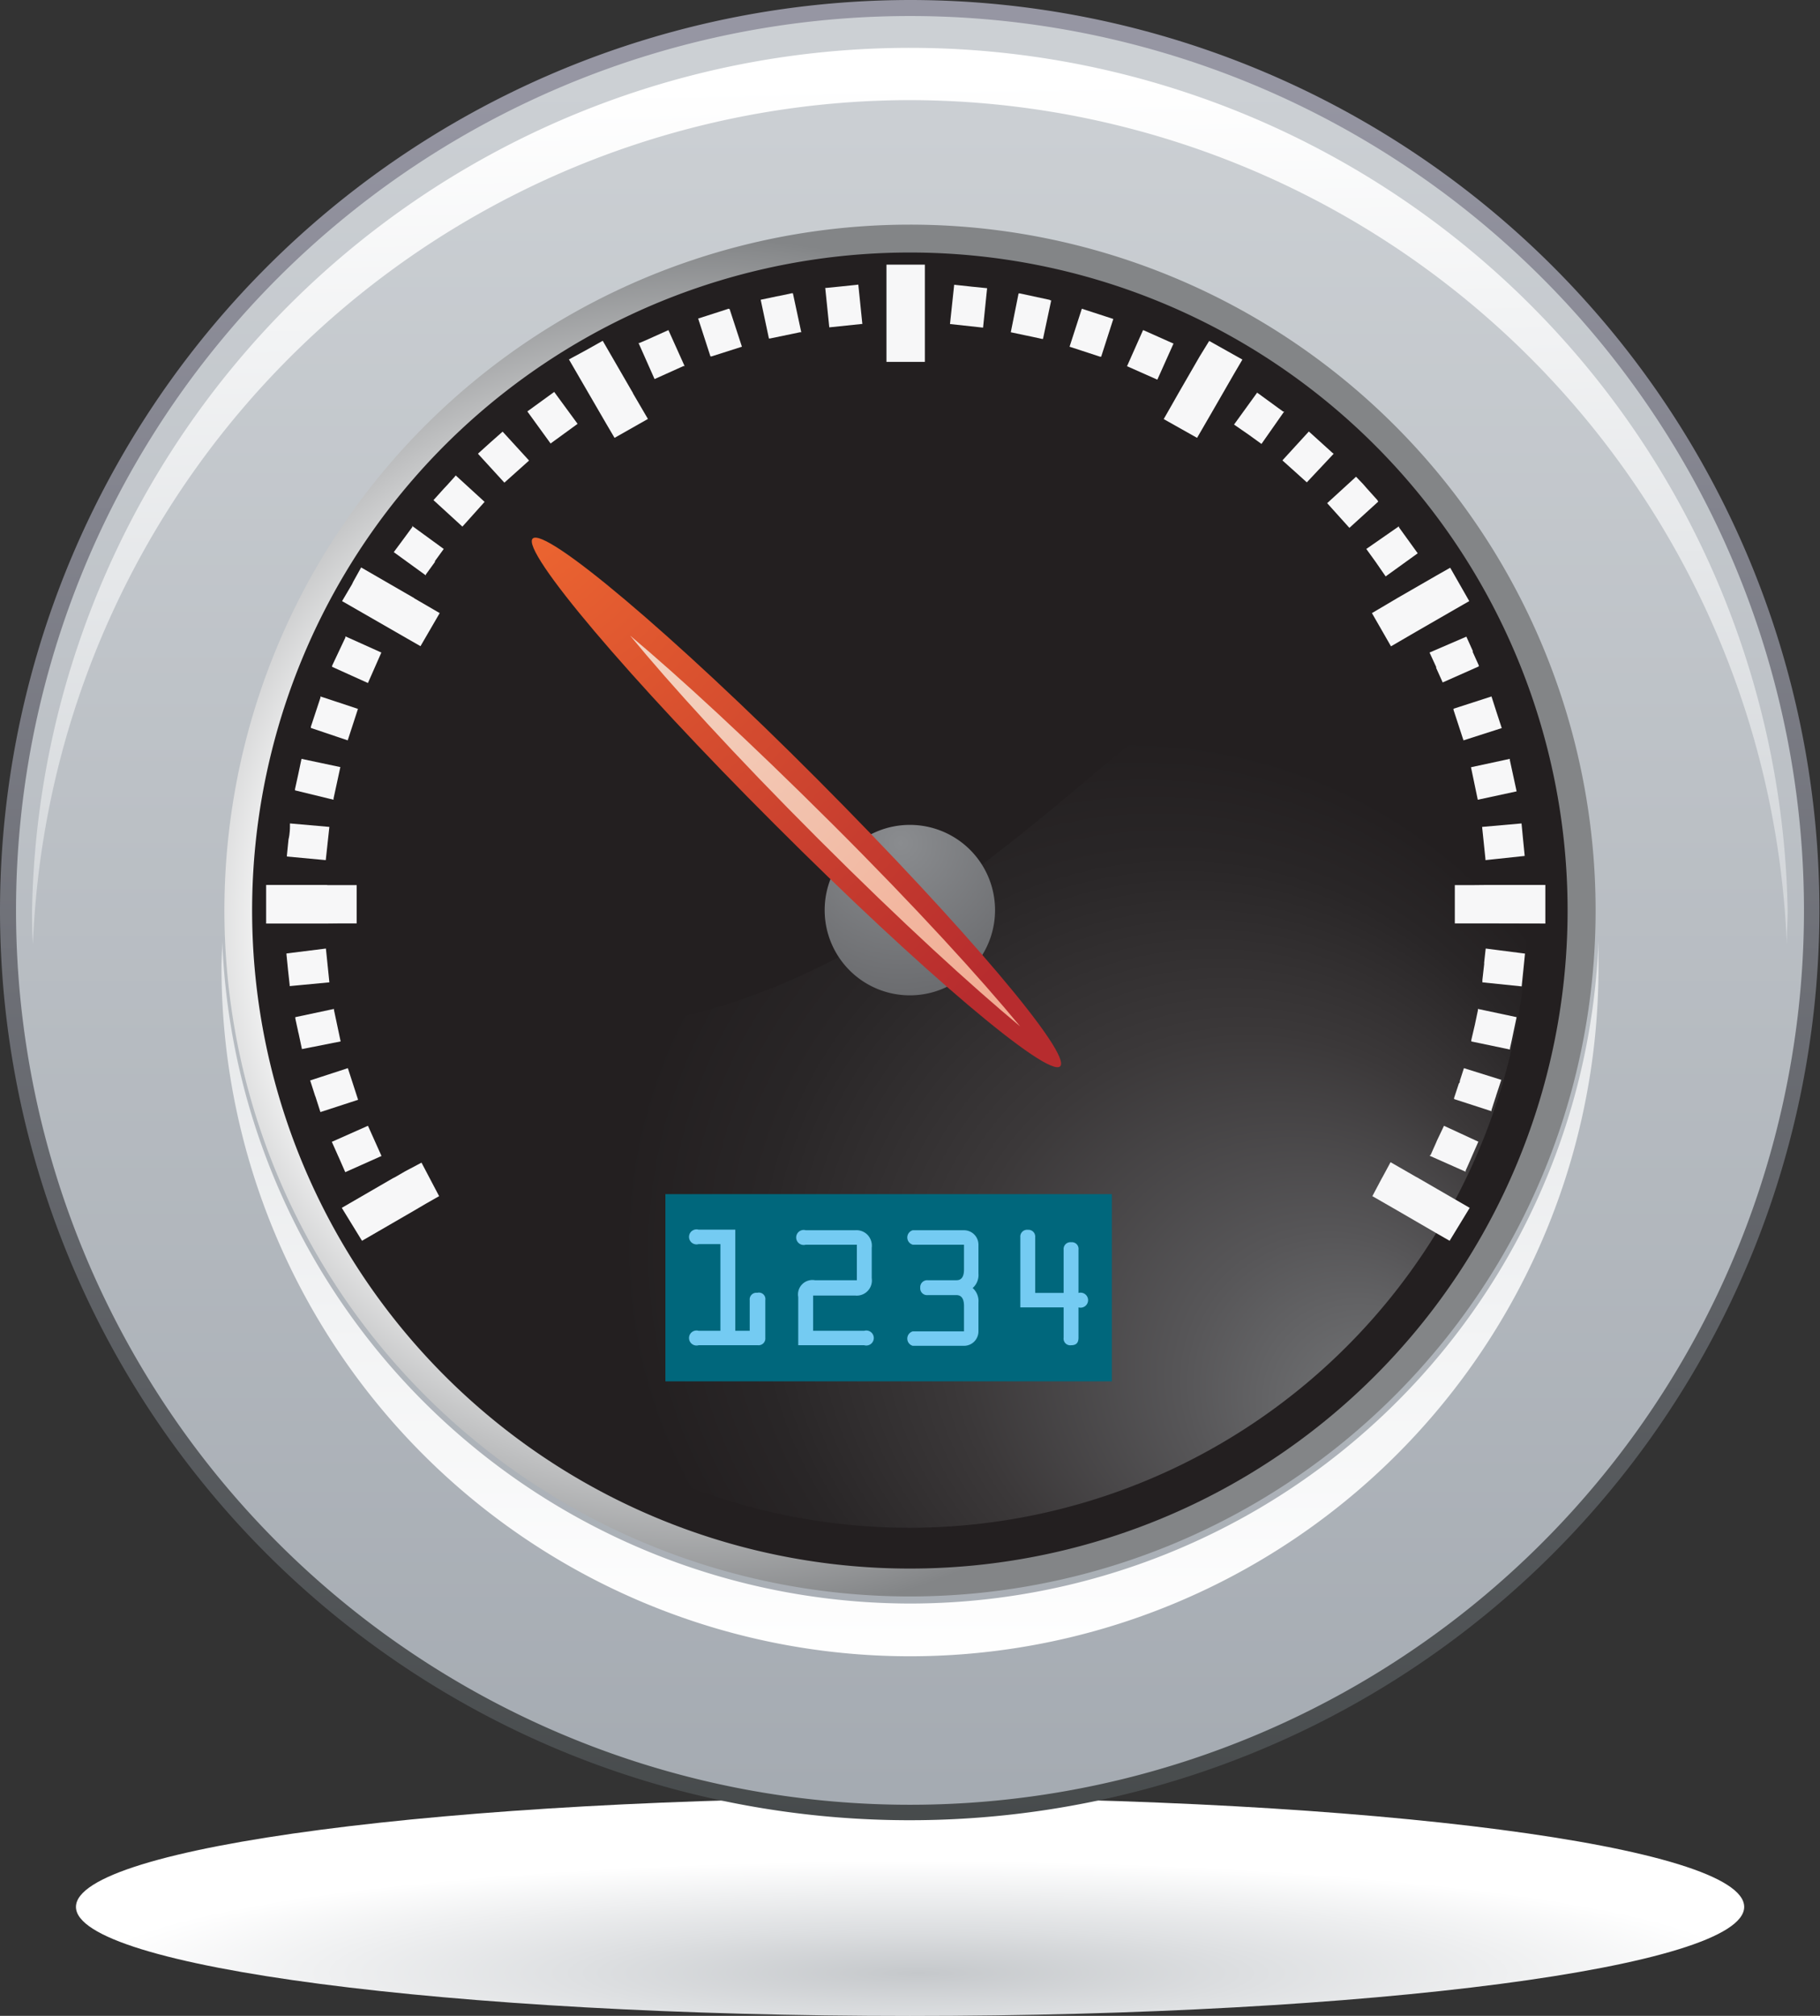 <svg xmlns="http://www.w3.org/2000/svg" xmlns:xlink="http://www.w3.org/1999/xlink" width="126.04" height="139.54" viewBox="0 0 126.04 139.54">
  <rect x="0" y="0" width="126.04" height="139.54" fill="#333333" stroke="none"/>
  <defs>
    <style>
      .cls-1 {
        fill: url(#radial-gradient);
      }

      .cls-2 {
        fill: url(#linear-gradient);
      }

      .cls-3 {
        fill: url(#linear-gradient-2);
      }

      .cls-4 {
        fill: url(#linear-gradient-3);
      }

      .cls-5 {
        fill: url(#linear-gradient-4);
      }

      .cls-6 {
        fill: url(#radial-gradient-2);
      }

      .cls-7 {
        fill: #231f20;
      }

      .cls-8 {
        fill: url(#radial-gradient-3);
      }

      .cls-9 {
        fill: url(#radial-gradient-4);
      }

      .cls-10 {
        fill: #f7f7f8;
      }

      .cls-11 {
        fill: url(#radial-gradient-5);
      }

      .cls-12 {
        fill: #00677c;
      }

      .cls-13 {
        fill: #74cbf2;
      }

      .cls-14 {
        fill: url(#radial-gradient-6);
      }

      .cls-15 {
        fill: url(#radial-gradient-7);
      }
    </style>
    <radialGradient id="radial-gradient" cx="539.27" cy="992.14" r="65.01" gradientTransform="translate(-416.36 17.53) scale(0.89 0.12)" gradientUnits="userSpaceOnUse">
      <stop offset="0" stop-color="#c5c8cb"/>
      <stop offset="0.41" stop-color="#dee0e2"/>
      <stop offset="1" stop-color="#fff"/>
    </radialGradient>
    <linearGradient id="linear-gradient" x1="49.5" y1="1373.85" x2="49.5" y2="1150.15" gradientTransform="translate(35.87 -627.11) scale(0.55)" gradientUnits="userSpaceOnUse">
      <stop offset="0.01" stop-color="#464a4b"/>
      <stop offset="1" stop-color="#9696a3"/>
    </linearGradient>
    <linearGradient id="linear-gradient-2" x1="49.5" y1="1373.85" x2="49.5" y2="1150.15" gradientTransform="translate(35.86 -627.12) scale(0.55)" gradientUnits="userSpaceOnUse">
      <stop offset="0.01" stop-color="#a4aab1"/>
      <stop offset="1" stop-color="#ccd0d4"/>
    </linearGradient>
    <linearGradient id="linear-gradient-3" x1="-557.91" y1="217.06" x2="-555.68" y2="337.37" gradientTransform="translate(374.89 -116.46) scale(0.56)" gradientUnits="userSpaceOnUse">
      <stop offset="0.01" stop-color="#fff"/>
      <stop offset="1" stop-color="#ccd0d4"/>
    </linearGradient>
    <linearGradient id="linear-gradient-4" x1="37.33" y1="1345.23" x2="37.33" y2="1121.53" gradientTransform="translate(46.96 -461.91) scale(0.43)" xlink:href="#linear-gradient-3"/>
    <radialGradient id="radial-gradient-2" cx="-3230.25" cy="83.55" r="93.98" gradientTransform="translate(1695.86 21.76) scale(0.51)" gradientUnits="userSpaceOnUse">
      <stop offset="0" stop-color="#b9bbbd"/>
      <stop offset="0.22" stop-color="#e4e5e5"/>
      <stop offset="0.38" stop-color="#fff"/>
      <stop offset="0.59" stop-color="#fff"/>
      <stop offset="1" stop-color="#838587"/>
    </radialGradient>
    <radialGradient id="radial-gradient-3" cx="-599.15" cy="747.78" fx="-534.658" fy="791.274" r="113.2" gradientTransform="translate(263.72 -145.71) scale(0.31)" gradientUnits="userSpaceOnUse">
      <stop offset="0" stop-color="#797b7d"/>
      <stop offset="0.29" stop-color="#575658"/>
      <stop offset="0.58" stop-color="#3b3839"/>
      <stop offset="0.83" stop-color="#292627"/>
      <stop offset="1" stop-color="#231f20"/>
    </radialGradient>
    <radialGradient id="radial-gradient-4" cx="281.74" cy="367.96" fx="172.571" fy="334.669" r="114.13" gradientTransform="translate(-18.63 -69.99) scale(0.29)" gradientUnits="userSpaceOnUse">
      <stop offset="0" stop-color="#797b7d"/>
      <stop offset="0.38" stop-color="#5b5b5c"/>
      <stop offset="1" stop-color="#231f20"/>
    </radialGradient>
    <radialGradient id="radial-gradient-5" cx="-851.23" cy="780.52" r="27.46" gradientTransform="translate(479.49 -324.1) scale(0.49)" gradientUnits="userSpaceOnUse">
      <stop offset="0" stop-color="#8a8c8f"/>
      <stop offset="0.81" stop-color="#6a6b6e"/>
      <stop offset="1" stop-color="#626366"/>
    </radialGradient>
    <radialGradient id="radial-gradient-6" cx="-633.18" cy="488.41" r="44.55" gradientTransform="translate(669.91 -451.99)" gradientUnits="userSpaceOnUse">
      <stop offset="0.01" stop-color="#ec6530"/>
      <stop offset="1" stop-color="#b72c2e"/>
    </radialGradient>
    <radialGradient id="radial-gradient-7" cx="-633.18" cy="488.41" r="44.55" gradientTransform="translate(671.91 -449.99)" gradientUnits="userSpaceOnUse">
      <stop offset="0.01" stop-color="#f4dccc"/>
      <stop offset="1" stop-color="#f1ab92"/>
    </radialGradient>
  </defs>
  <title>Asset 11street</title>
  <g id="Layer_2" data-name="Layer 2">
    <g id="Layer_1-2" data-name="Layer 1">
      <g>
        <path class="cls-1" d="M120.79,132c0,4.16-25.87,7.55-57.77,7.55S5.26,136.15,5.26,132s25.86-7.56,57.76-7.56S120.79,127.81,120.79,132Z"/>
        <g>
          <path class="cls-2" d="M0,63A63,63,0,1,0,63,0,63.09,63.09,0,0,0,0,63Z"/>
          <path class="cls-3" d="M124.93,63A61.91,61.91,0,1,1,63,1.11,61.91,61.91,0,0,1,124.93,63Z"/>
          <path class="cls-4" d="M63,6.93a60.87,60.87,0,0,1,60.74,58.44c0-.78.06-1.56.06-2.35A60.8,60.8,0,0,0,2.22,63c0,.79,0,1.57.06,2.35A60.86,60.86,0,0,1,63,6.93Z"/>
          <path class="cls-5" d="M63,111A47.72,47.72,0,0,1,15.39,65.13c0,.61-.05,1.23-.05,1.84a47.68,47.68,0,0,0,95.36,0c0-.61,0-1.23,0-1.84A47.73,47.73,0,0,1,63,111Z"/>
          <path class="cls-6" d="M110.5,63A47.48,47.48,0,1,1,63,15.55,47.48,47.48,0,0,1,110.5,63Z"/>
          <path class="cls-7" d="M108.56,63A45.55,45.55,0,1,1,63,17.48,45.55,45.55,0,0,1,108.56,63Z"/>
          <path class="cls-8" d="M46.22,70.6c-8.25,1.69-16.36,3.11-24.43,4A42.81,42.81,0,1,0,98.47,39c-8.84,3.57-16.74,9.43-24.15,15.78C65.72,62,57.12,68.3,46.22,70.6Z"/>
          <path class="cls-9" d="M63,20.22A42.84,42.84,0,0,0,21.79,74.55c8.07-.84,16.18-2.26,24.43-4,10.9-2.3,19.5-8.61,28.1-15.78C81.73,48.47,89.63,42.61,98.47,39A42.74,42.74,0,0,0,63,20.22Z"/>
          <g>
            <rect class="cls-10" x="61.39" y="18.32" width="2.66" height="6.73"/>
            <polygon class="cls-10" points="86.04 24.89 83.74 23.6 83.18 24.51 83.07 24.69 81.61 27.22 81.15 28.03 80.59 29.01 82.9 30.31 83.92 28.55 85.47 25.86 86.04 24.89"/>
            <polygon class="cls-10" points="105.91 61.26 102.8 61.26 101.86 61.27 100.75 61.27 100.75 63.92 102.8 63.92 107.02 63.93 107.02 61.26 105.91 61.26"/>
            <polygon class="cls-10" points="28.68 41.4 25.01 39.28 24.46 40.27 24.38 40.44 23.69 41.61 28.16 44.18 29.12 44.73 30.45 42.44 28.68 41.41 28.68 41.4"/>
            <polygon class="cls-10" points="98.09 81.48 96.3 80.45 95.76 81.45 95.67 81.61 95.04 82.8 96.78 83.8 99.45 85.35 100.39 85.89 101.78 83.61 98.1 81.48 98.09 81.48"/>
            <polygon class="cls-10" points="43.84 27.22 41.74 23.59 40.78 24.13 40.4 24.34 39.4 24.88 41.53 28.55 42 29.36 42.56 30.31 44.87 29 43.83 27.22 43.84 27.22"/>
            <polygon class="cls-10" points="98.1 43.71 100.79 42.16 101.75 41.61 100.43 39.3 99.46 39.85 96.77 41.4 95.96 41.88 95.01 42.44 96.33 44.74 98.1 43.71"/>
            <polygon class="cls-10" points="28.21 81 28.04 81.09 27.35 81.49 27.19 81.57 23.67 83.61 25.07 85.89 28.68 83.8 29.48 83.33 30.41 82.8 29.19 80.48 28.21 81"/>
            <polygon class="cls-10" points="23.59 63.92 24.7 63.92 24.7 61.27 22.66 61.27 22.66 61.26 22.47 61.26 18.43 61.26 18.43 63.93 22.66 63.93 23.59 63.92"/>
            <path class="cls-10" d="M59.29,19.72l-1.06.11h0l-1,.1h-.08l.28,2.73,2.21-.23h.08l-.28-2.73Z"/>
            <path class="cls-10" d="M95.27,38.9h0l.69,1,2.22-1.6-1.3-1.8h0l0-.07L94.62,38l.65.9Z"/>
            <polygon class="cls-10" points="81.19 23.75 81.19 23.75 79.24 22.88 79.16 22.85 78.05 25.35 80.08 26.25 80.08 26.25 80.15 26.28 81.27 23.78 81.19 23.75"/>
            <path class="cls-10" d="M22.57,65.66,19.84,66s0,.07,0,.08h0l.11,1.1h0l.11,1s0,.08,0,.08L22.81,68Z"/>
            <path class="cls-10" d="M102.64,57.24l.23,2.21h0a.37.37,0,0,1,0,.09l2.72-.29-.11-1.11h0L105.37,57Z"/>
            <path class="cls-10" d="M25.48,47.28l.93-2.11-2.49-1.12,0,.08h0L23,46.08h0a.59.59,0,0,1,0,.08Z"/>
            <path class="cls-10" d="M99.52,78.94h0v0c-.07.17-.15.35-.22.5l-.22.5h0L99,80l2.5,1.11,0-.08h0s.22-.48.44-1v0h0a.05.05,0,0,0,0,0l.44-1L100,77.93Z"/>
            <path class="cls-10" d="M38.38,27.13l-1.86,1.35,1.61,2.22,1.8-1.31h0l.07-.05Z"/>
            <path class="cls-10" d="M54.91,20.3l-.08,0h0l-.65.14-.41.08h0l-1.09.23.57,2.68.08,0L55.4,23h0l.09,0Z"/>
            <path class="cls-10" d="M95.39,34.62h0l-.73-.81h0l-.27-.31L93.91,33l-2,1.83,1.54,1.71,2-1.82A.43.43,0,0,1,95.39,34.62Z"/>
            <path class="cls-10" d="M74.07,24l2.11.69h0l.08,0,.84-2.61-2.18-.71Z"/>
            <path class="cls-10" d="M23.59,72.09l-.46-2.17h0a.31.31,0,0,1,0-.08l-2.68.57v.08h0s.09.43.18.83a1.74,1.74,0,0,0,.05.22v0h0l.23,1.08Z"/>
            <path class="cls-10" d="M102.34,55.36l2.69-.58-.47-2.17h0v-.08l-2.69.58Z"/>
            <path class="cls-10" d="M24.08,51.25l.71-2.18-2.6-.86a.47.47,0,0,1,0,.09h0l-.66,2h0l0,.09Z"/>
            <path class="cls-10" d="M101.38,73.94l-.28.87c0,.07,0,.13-.07.19h0v0c-.17.52-.33,1-.33,1h0l0,.08,2.59.84,0-.08h0l.26-.81a1.87,1.87,0,0,0,.07-.22l0,0h0l.35-1.06Z"/>
            <path class="cls-10" d="M34.75,29.93l-.77.68h0l-.82.74h0l-.06.06,1.83,2,1.71-1.53-1.83-2Z"/>
            <path class="cls-10" d="M50.46,21.37h0l-1.05.34h0l-1.06.34.85,2.62.08,0h0L51.38,24l-.85-2.6Z"/>
            <path class="cls-10" d="M92.36,31.41l-.07-.05h0l-1.58-1.43-.07-.06-1.83,2,.87.78,0,0h0l.82.74Z"/>
            <path class="cls-10" d="M72.71,20.76l-2.09-.45h-.08L70,23l1.09.23h0l.43.09.64.14h.07l.57-2.67-.08,0Z"/>
            <polygon class="cls-10" points="24.8 76.13 24.09 73.94 21.48 74.79 21.82 75.85 21.82 75.85 21.85 75.92 21.85 75.92 22.19 76.98 24.8 76.13"/>
            <path class="cls-10" d="M100.66,49.06l0,.08h0l.69,2.11L104,50.4l-.37-1.13h0l-.34-1.06Z"/>
            <path class="cls-10" d="M23.1,55.36l0-.09h0l.47-2.17-2.69-.57-.23,1.09h0v0a.06.06,0,0,0,0,0l-.22,1h0l0,.09Z"/>
            <path class="cls-10" d="M102.35,69.84s0,.08,0,.09l-.21,1h0L101.89,72h0l0,.09,2.68.56s0-.07,0-.08h0s.07-.3.1-.45.09-.4.13-.62h0c.11-.54.23-1.09.23-1.09Z"/>
            <path class="cls-10" d="M31.49,33h0l-.54.6-.19.2,0,0h0l-.74.82,2,1.83.06-.06h0l1.48-1.65-2-1.83Z"/>
            <path class="cls-10" d="M46.29,22.85l-1,.45h0l-.42.19-.58.25h0l-.07,0,1.11,2.5,2-.9h0l.08,0Z"/>
            <path class="cls-10" d="M88.93,28.49l-.07,0h0l-1.73-1.26h0s-.07-.05-.07-.05l-1.6,2.21,1,.69h0l.9.65Z"/>
            <polygon class="cls-10" points="67.18 19.83 67.18 19.83 66.16 19.72 66.08 19.71 65.79 22.43 68.08 22.68 68.36 19.95 67.26 19.84 67.18 19.83"/>
            <polygon class="cls-10" points="23.45 80.09 23.91 81.14 26.42 80.02 25.51 77.99 25.51 77.99 25.48 77.93 22.98 79.04 23.43 80.05 23.43 80.05 23.45 80.09"/>
            <path class="cls-10" d="M102,45.07l-.45-1L99,45.17l.46,1h0l0,.07h0l.45,1,2.5-1.11,0-.07h0l-.42-.93a.08.08,0,0,1,0,0l0,0Z"/>
            <path class="cls-10" d="M22.56,59.54l.25-2.3L20.08,57s0,.18,0,.23,0,.48-.1.88h0c-.05.53-.11,1.09-.11,1.09h0s0,.09,0,.09Z"/>
            <path class="cls-10" d="M102.89,65.66s-.06.51-.11,1a.41.41,0,0,1,0,.11h0v0l-.12,1.06h0V68l2.72.28.12-1.17v0h0l.11-1.1Z"/>
            <path class="cls-10" d="M28.57,36.46l-.64.87v0h0l-.66.89,2.22,1.61,0-.06h0l.63-.87,0,0h0s0,0,0-.06l.61-.84-2.21-1.61Z"/>
          </g>
          <path class="cls-11" d="M68.91,63a5.9,5.9,0,1,1-5.9-5.9A5.9,5.9,0,0,1,68.91,63Z"/>
          <g>
            <rect class="cls-12" x="46.08" y="82.66" width="30.92" height="12.96"/>
            <g>
              <path class="cls-13" d="M51.92,92.12V90a.46.46,0,0,1,.52-.51A.45.45,0,0,1,53,90v2.6a.47.47,0,0,1-.51.52H48.38a.52.52,0,1,1,0-1h1.51v-6H48.38a.52.52,0,1,1,0-1h2.54v7Z"/>
              <path class="cls-13" d="M56.31,92.12h3.54a.52.52,0,1,1,0,1H55.28V89.79a1,1,0,0,1,1.16-1.17h2.9V86.16H55.8a.52.52,0,1,1,0-1h3.42a1.07,1.07,0,0,1,.83.29,1.09,1.09,0,0,1,.32.92v2.11a1.05,1.05,0,0,1-1.15,1.2H56.31Z"/>
              <path class="cls-13" d="M63.21,86.16a.52.52,0,0,1,0-1h3.55a1,1,0,0,1,1,1v2a1.2,1.2,0,0,1-.4,1,1.2,1.2,0,0,1,.4,1v2a1,1,0,0,1-1,1H63.21a.52.52,0,0,1,0-1h3.55V90.41c0-.58-.23-.76-.52-.76h-2a.47.47,0,0,1-.51-.51.48.48,0,0,1,.51-.52h2c.29,0,.52-.17.52-.75V86.16Z"/>
              <path class="cls-13" d="M73.66,89.5v-3a.47.47,0,0,1,.52-.51.46.46,0,0,1,.51.51v3a.52.52,0,1,1,0,1v2.1c0,.33-.14.52-.51.52a.46.46,0,0,1-.52-.52v-2.1h-3V85.64a.47.47,0,0,1,.52-.51.47.47,0,0,1,.51.51V89.5Z"/>
            </g>
          </g>
          <path class="cls-14" d="M53.65,57.06C63.73,67.15,72.59,74.65,73.42,73.81S66.75,64.13,56.66,54,37.72,36.45,36.89,37.28,43.57,47,53.65,57.06Z"/>
          <path class="cls-15" d="M56.65,58.05c5.85,5.85,10.68,10.24,14,13-2.78-3.36-7.17-8.19-13-14S47,46.82,43.64,44C46.43,47.39,50.81,52.21,56.65,58.05Z"/>
        </g>
      </g>
    </g>
  </g>
</svg>
